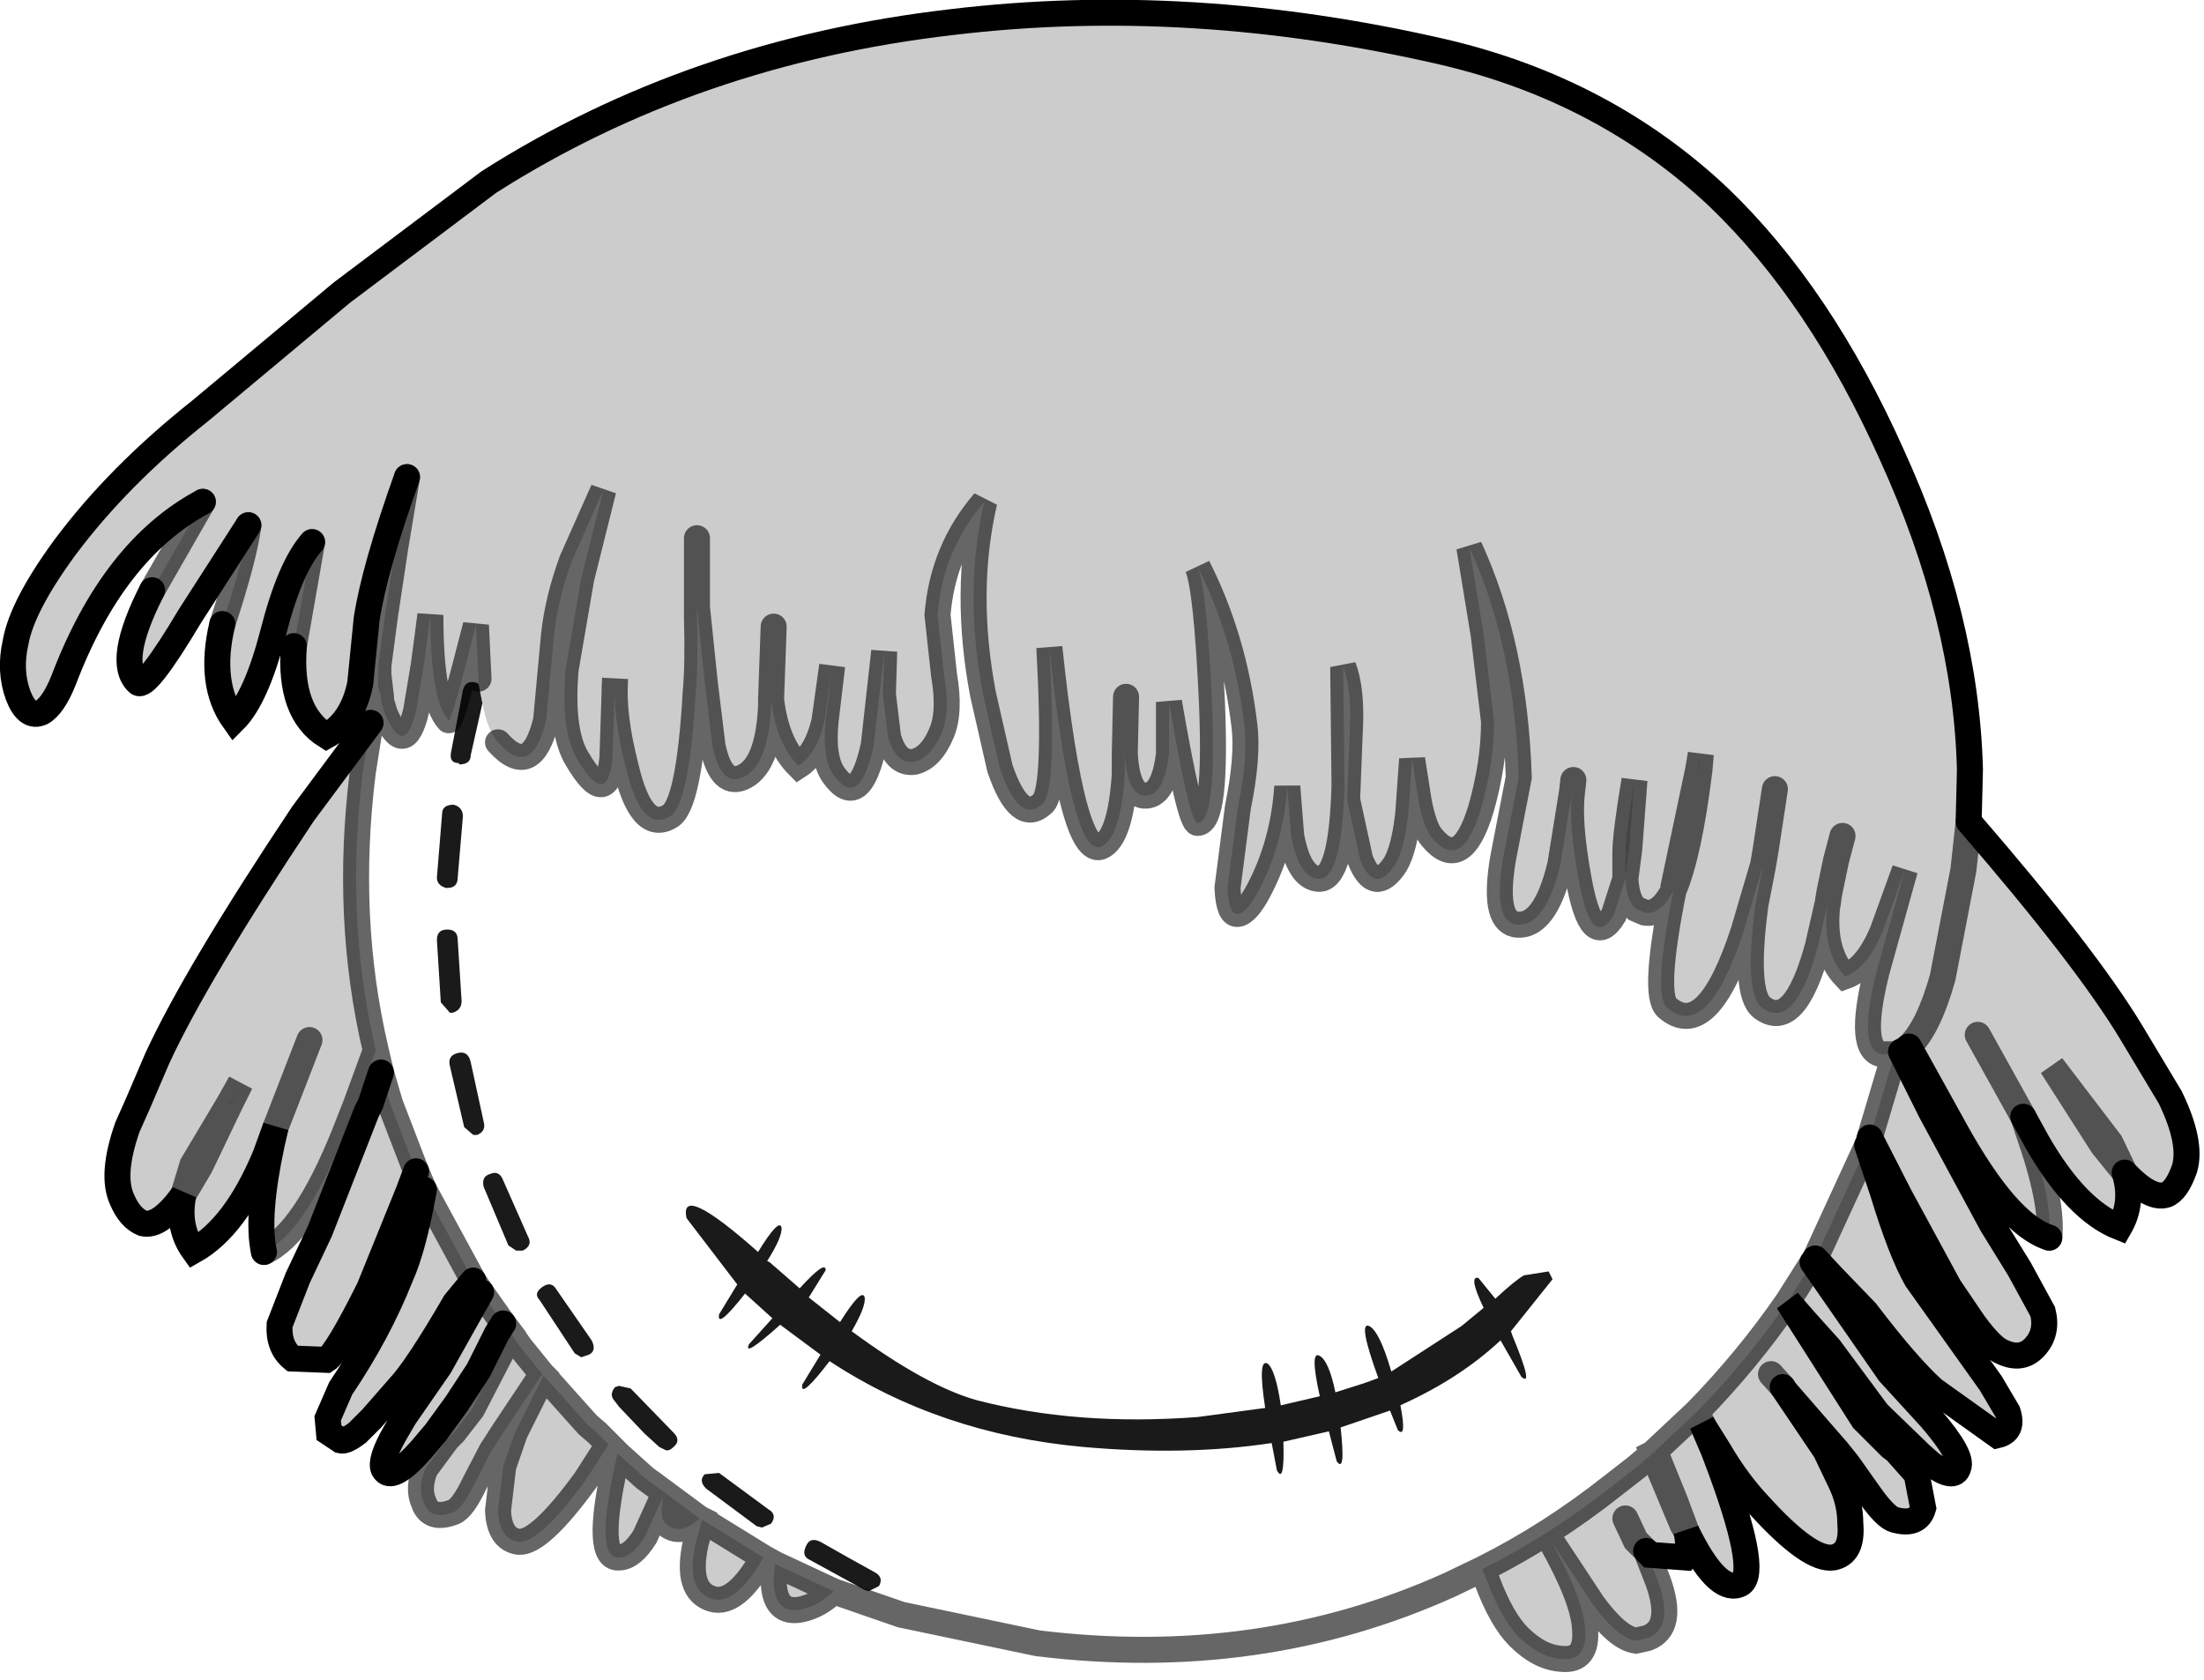 <?xml version="1.0" encoding="UTF-8" standalone="no"?>
<svg xmlns:xlink="http://www.w3.org/1999/xlink" height="64.6px" width="84.75px" xmlns="http://www.w3.org/2000/svg">
  <g transform="matrix(1.0, 0.0, 0.0, 1.0, 42.3, 32.15)">
    <path d="M1.0 -5.35 L0.95 -3.15 1.0 -5.35 M18.15 -1.7 L17.7 1.1 Q17.1 3.6 15.95 3.4 15.1 3.2 15.5 0.85 L16.1 -2.25 Q15.95 -7.3 14.2 -11.1 L14.75 -7.75 15.15 -4.4 Q15.15 -2.8 14.65 -1.05 13.9 1.45 12.75 0.05 12.45 -0.3 12.25 -1.35 L12.0 -2.95 11.85 -0.85 Q11.7 0.5 11.35 1.1 10.55 2.3 10.0 0.9 L9.5 -1.4 9.6 -3.95 Q9.7 -5.6 9.35 -6.5 L9.4 -1.95 Q9.3 1.7 8.4 1.65 7.65 1.6 7.35 0.0 L7.2 -1.9 Q7.05 0.3 6.1 2.1 5.65 2.95 5.3 3.0 4.95 3.05 4.9 2.0 L5.3 -1.1 Q5.7 -3.05 5.55 -4.25 5.15 -7.6 3.75 -10.35 4.1 -9.55 4.3 -5.2 4.5 -0.5 3.75 -0.5 3.45 -0.5 2.65 -5.15 L2.65 -3.15 Q2.45 -1.5 1.7 -1.55 1.05 -1.6 0.95 -3.15 L0.95 -2.35 Q0.8 -0.1 0.15 0.35 -1.05 1.25 -1.95 -7.25 -1.65 -1.75 -2.2 -1.25 -3.1 -0.4 -3.85 -2.6 L-4.5 -5.45 Q-5.25 -9.4 -4.45 -12.85 -6.05 -11.0 -6.25 -8.5 L-6.0 -6.2 Q-5.75 -4.75 -6.1 -3.95 -6.5 -3.0 -7.15 -2.85 -7.85 -2.75 -8.15 -3.8 L-8.35 -5.45 -8.3 -7.1 -8.7 -3.5 Q-9.25 -0.95 -10.25 -2.35 -10.7 -3.0 -10.55 -4.45 L-10.3 -6.55 -10.6 -4.4 Q-10.9 -3.15 -11.6 -2.7 -12.45 -3.55 -12.65 -5.25 L-12.65 -5.0 Q-12.75 -2.8 -13.65 -2.3 -14.55 -1.8 -14.9 -3.45 L-15.2 -5.9 -15.5 -8.8 -15.5 -8.45 Q-15.45 -6.55 -15.55 -5.5 -15.8 -1.15 -16.55 -0.75 -17.65 -0.1 -18.25 -2.7 -18.75 -4.65 -18.65 -6.05 L-18.75 -3.0 Q-18.95 -1.0 -20.1 -2.95 -20.75 -4.0 -20.55 -6.4 L-19.95 -9.9 -19.1 -13.3 -20.3 -10.6 Q-20.85 -9.1 -21.0 -7.7 L-21.3 -4.45 Q-21.85 -2.15 -23.15 -3.6 -23.55 -4.05 -23.75 -5.1 L-23.9 -5.85 -23.9 -6.05 -24.0 -8.1 Q-24.95 -4.35 -25.05 -4.45 -25.75 -5.2 -25.75 -8.5 L-26.0 -6.6 -26.3 -4.8 Q-26.75 -2.95 -27.5 -4.7 L-27.65 -5.2 -27.65 -5.35 -27.75 -6.2 -27.75 -6.35 -27.75 -6.55 -27.5 -8.45 -27.1 -11.1 -26.65 -13.8 Q-27.9 -10.3 -28.2 -8.35 L-28.45 -5.85 Q-28.75 -4.4 -29.75 -3.85 -31.2 -4.75 -31.0 -7.3 L-30.3 -11.3 Q-31.15 -10.35 -31.8 -7.8 -32.45 -5.3 -33.3 -4.45 -34.3 -5.85 -33.75 -8.15 -32.9 -10.75 -32.75 -11.95 L-35.0 -8.45 Q-36.7 -5.6 -37.0 -5.9 -37.85 -6.7 -36.45 -9.45 L-34.5 -12.85 Q-37.95 -11.0 -39.85 -6.0 -40.25 -5.0 -40.7 -4.75 -41.25 -4.5 -41.6 -5.4 -41.95 -6.35 -41.7 -7.45 -41.45 -8.85 -39.8 -11.1 -37.75 -13.85 -34.6 -16.35 L-29.15 -20.9 -23.5 -25.15 Q-15.65 -30.15 -5.7 -31.3 3.45 -32.4 13.2 -30.15 19.4 -28.7 23.8 -24.55 27.7 -20.8 30.45 -14.65 33.3 -8.4 33.45 -2.55 L33.4 -0.55 Q37.9 4.65 39.65 7.55 L41.15 10.05 Q42.0 11.8 41.7 12.8 41.4 13.65 41.0 13.8 40.4 14.0 39.4 12.95 L38.85 11.8 36.6 8.85 38.55 11.9 39.4 12.95 38.55 11.9 36.6 8.85 38.85 11.8 39.4 12.95 Q39.75 14.1 39.2 15.05 37.55 14.4 36.05 11.8 L35.5 10.8 35.7 11.4 Q36.65 14.1 36.5 15.45 34.9 14.95 32.9 11.35 L31.1 8.1 Q31.85 7.4 32.4 5.45 L33.2 1.3 33.4 -0.55 33.2 1.3 32.4 5.45 Q31.85 7.4 31.1 8.1 L30.8 8.3 31.95 10.6 34.3 14.95 35.35 16.65 36.25 18.3 Q36.45 19.1 35.95 19.65 35.45 20.2 34.7 19.85 34.3 19.7 33.6 18.75 L32.65 17.35 30.75 13.85 29.6 11.6 30.55 8.4 30.8 8.3 30.55 8.4 30.1 8.4 Q29.1 8.3 29.85 5.25 L30.95 1.3 30.1 3.65 Q29.5 5.1 28.65 5.4 27.8 4.5 27.95 2.8 L28.0 2.5 28.0 2.45 28.05 2.15 28.3 0.95 28.55 0.0 28.3 0.95 28.05 2.15 28.0 2.45 28.0 2.5 27.6 4.25 Q26.7 7.55 25.45 6.6 24.75 6.05 25.2 2.65 L25.5 1.1 25.6 0.5 25.95 -1.8 25.6 0.5 25.5 1.1 24.75 3.65 Q23.35 7.95 21.8 6.6 21.25 6.1 22.05 2.1 21.55 3.05 20.95 2.95 L20.6 2.8 Q20.25 2.5 20.2 1.65 L20.35 0.5 20.55 -2.15 Q20.2 -0.05 20.2 0.65 L20.2 1.65 19.75 3.05 Q18.9 4.45 18.4 1.65 18.0 -0.55 18.15 -1.7 L18.2 -2.15 18.15 -1.7 M23.0 -2.55 L23.05 -2.55 23.1 -3.15 23.0 -2.55 22.05 1.95 22.05 2.1 Q22.65 0.7 23.05 -2.55 22.65 0.7 22.05 2.1 L22.05 1.95 23.0 -2.55 M-15.5 -11.45 L-15.5 -8.8 -15.5 -11.45 M33.75 7.65 L35.5 10.8 33.75 7.65 M29.5 11.9 L30.1 13.7 Q30.8 16.0 31.4 17.05 L34.25 21.05 34.9 22.15 Q35.15 22.9 34.5 23.05 L32.05 21.3 Q31.05 20.4 29.45 18.3 L28.15 16.95 27.5 16.25 29.5 11.9 M27.4 16.4 L30.35 20.65 31.95 22.4 Q33.2 23.85 33.0 24.3 32.85 24.8 31.95 24.15 L31.5 23.75 31.4 23.65 29.9 22.2 28.05 19.7 27.15 18.7 26.45 17.9 29.35 22.45 30.4 23.5 30.6 23.65 31.4 24.55 31.65 25.85 Q31.45 26.55 30.55 26.3 30.2 26.2 29.6 25.35 L28.75 24.15 28.35 23.65 26.35 21.35 27.9 23.65 28.45 24.8 Q28.85 25.6 28.85 26.45 28.95 27.6 28.2 27.75 27.3 27.9 25.35 25.75 24.5 24.85 23.8 23.65 L23.3 22.85 23.15 22.6 23.6 23.65 23.9 24.45 Q25.4 28.55 24.55 28.8 23.7 29.1 22.55 26.75 22.7 27.5 22.5 27.75 L21.15 27.65 21.0 27.5 21.45 28.65 Q22.1 30.45 21.05 30.85 L20.6 30.95 Q19.9 30.85 18.95 29.55 L17.3 27.05 Q18.6 29.35 18.65 30.5 18.75 31.75 17.75 31.65 16.9 31.6 16.1 30.8 15.45 30.15 14.9 28.7 L14.7 28.2 Q17.3 26.9 19.7 25.0 L20.6 24.3 21.25 23.75 22.4 26.5 22.55 26.75 22.1 25.55 21.35 23.7 22.1 25.55 22.55 26.75 22.4 26.5 21.25 23.75 21.35 23.7 21.35 23.65 22.95 22.15 Q24.9 20.15 26.45 17.9 L27.4 16.4 M-10.25 29.05 Q-10.8 29.6 -11.5 29.75 -12.5 29.95 -12.55 28.7 L-12.5 28.0 -10.25 29.05 M-12.95 27.75 Q-14.0 29.6 -14.9 29.35 -15.95 29.05 -15.55 27.2 L-15.3 26.3 -12.95 27.75 M-15.4 26.25 Q-16.15 26.95 -16.7 26.45 -16.95 26.25 -16.8 25.4 L-17.5 26.95 Q-18.0 27.75 -18.5 27.75 L-18.6 27.75 Q-19.45 27.6 -18.55 23.75 L-18.5 23.8 -17.5 24.7 -16.75 25.25 -15.4 26.25 M-18.9 23.4 L-19.7 24.65 -19.8 24.8 Q-21.55 27.2 -22.35 27.15 -23.1 27.05 -23.15 25.95 L-22.95 24.25 -22.5 22.95 -21.4 20.75 -19.7 22.65 -19.35 22.95 -18.9 23.4 M-21.45 20.7 L-22.95 22.95 -23.4 23.65 -24.05 24.9 Q-24.5 25.85 -24.85 26.0 -25.75 26.35 -26.0 25.65 -26.25 25.1 -25.95 24.35 L-25.1 23.2 -24.85 22.95 -24.15 22.05 -22.65 19.15 -22.3 19.65 -21.45 20.7 M-22.95 18.75 L-23.2 19.15 -23.9 20.55 -24.75 21.85 -25.55 22.95 -26.1 23.6 Q-27.25 24.9 -27.55 24.35 -27.7 24.0 -27.1 22.95 L-26.75 22.35 -25.4 20.4 -23.8 17.55 -22.95 18.75 M-24.1 17.1 L-24.8 17.95 Q-26.25 20.45 -26.95 21.2 L-28.0 22.4 -28.55 22.95 Q-29.0 23.3 -29.2 23.25 L-29.65 22.95 -29.7 22.4 -29.2 21.25 Q-27.75 19.1 -26.9 16.95 -26.4 15.85 -26.0 13.6 L-24.1 17.1 M-26.3 12.9 L-26.6 13.7 -28.1 17.4 Q-29.35 19.9 -29.75 20.15 L-31.05 20.1 Q-31.6 19.65 -31.55 18.8 L-30.85 17.0 -30.0 15.2 -28.2 10.6 -28.05 10.3 -27.65 9.1 -27.3 10.3 -26.3 12.9 M-27.85 8.25 L-28.6 10.3 -29.05 11.45 Q-30.6 15.3 -32.15 16.0 -32.45 14.65 -31.85 11.85 L-31.7 11.2 -32.1 12.3 Q-33.25 15.05 -34.85 15.95 -35.5 15.05 -35.25 13.8 -36.15 15.05 -36.8 14.9 -37.3 14.7 -37.6 14.0 -38.05 13.05 -37.4 11.2 L-37.0 10.3 -36.25 8.55 Q-34.75 5.3 -30.65 -0.85 L-28.05 -4.35 -28.35 -2.45 Q-29.05 3.15 -27.85 8.25 M23.15 22.6 L22.95 22.15 23.15 22.6 M26.35 21.35 L26.25 21.2 26.35 21.35 M25.8 20.7 L26.25 21.2 25.8 20.7 M21.0 27.5 L20.6 27.1 20.2 26.25 20.6 27.1 21.0 27.5 M-12.55 -8.05 L-12.65 -5.25 -12.55 -8.05 M-30.4 7.85 L-31.35 10.3 -31.7 11.2 -31.35 10.3 -30.4 7.85 M-33.5 10.3 L-33.45 10.3 -33.05 9.5 -33.5 10.3 -34.9 12.65 -35.25 13.8 -34.6 12.7 -33.45 10.3 -34.6 12.7 -35.25 13.8 -34.9 12.65 -33.5 10.3 M-16.8 25.4 L-16.75 25.25 -16.8 25.4" fill="#000000" fill-opacity="0.2" fill-rule="evenodd" stroke="none"/>
    <path d="M-12.65 -5.25 Q-12.45 -3.55 -11.6 -2.7 -10.9 -3.15 -10.6 -4.4 L-10.3 -6.55 -10.55 -4.45 Q-10.7 -3.0 -10.25 -2.35 -9.25 -0.95 -8.7 -3.5 L-8.3 -7.1 -8.35 -5.45 -8.15 -3.8 Q-7.85 -2.75 -7.15 -2.85 -6.5 -3.0 -6.1 -3.95 -5.75 -4.75 -6.0 -6.2 L-6.25 -8.5 Q-6.05 -11.0 -4.45 -12.85 -5.25 -9.4 -4.5 -5.45 L-3.85 -2.6 Q-3.1 -0.4 -2.2 -1.25 -1.65 -1.75 -1.95 -7.25 -1.05 1.25 0.15 0.35 0.8 -0.1 0.95 -2.35 L0.95 -3.15 Q1.05 -1.6 1.7 -1.55 2.45 -1.5 2.65 -3.15 L2.65 -5.15 Q3.45 -0.5 3.75 -0.5 4.5 -0.5 4.3 -5.2 4.1 -9.55 3.75 -10.35 5.15 -7.6 5.55 -4.25 5.7 -3.05 5.3 -1.1 L4.9 2.0 Q4.95 3.05 5.3 3.0 5.65 2.95 6.1 2.1 7.05 0.3 7.2 -1.9 L7.35 0.0 Q7.65 1.6 8.4 1.65 9.3 1.7 9.4 -1.95 L9.35 -6.5 Q9.7 -5.6 9.6 -3.95 L9.5 -1.4 10.0 0.9 Q10.55 2.3 11.35 1.1 11.7 0.5 11.85 -0.85 L12.0 -2.95 12.25 -1.35 Q12.45 -0.3 12.75 0.05 13.9 1.45 14.65 -1.05 15.15 -2.8 15.15 -4.4 L14.75 -7.75 14.2 -11.1 Q15.95 -7.3 16.1 -2.25 L15.5 0.85 Q15.1 3.2 15.95 3.4 17.1 3.6 17.7 1.1 L18.15 -1.7 Q18.0 -0.55 18.4 1.65 18.9 4.45 19.75 3.05 L20.2 1.65 Q20.25 2.5 20.6 2.8 L20.95 2.95 Q21.55 3.05 22.05 2.1 21.25 6.1 21.8 6.6 23.35 7.95 24.75 3.65 L25.5 1.1 25.2 2.65 Q24.75 6.05 25.45 6.6 26.7 7.55 27.6 4.25 L28.0 2.5 27.95 2.8 Q27.8 4.5 28.65 5.4 29.5 5.1 30.1 3.65 L30.95 1.3 29.85 5.25 Q29.1 8.3 30.1 8.4 L30.55 8.4 29.6 11.6 29.5 11.9 27.5 16.25 27.4 16.4 26.45 17.9 Q24.9 20.15 22.95 22.15 L21.35 23.65 21.35 23.7 21.25 23.75 20.6 24.3 19.7 25.0 Q17.3 26.9 14.7 28.2 L13.45 28.8 Q6.15 32.1 -2.4 31.05 L-7.65 29.95 -10.25 29.05 -12.5 28.0 -12.95 27.75 -15.3 26.3 -15.4 26.25 -16.75 25.25 -17.5 24.7 -18.5 23.8 -18.55 23.75 -18.9 23.4 -19.35 22.95 -19.7 22.65 -21.4 20.75 -21.45 20.7 -22.3 19.65 -22.65 19.15 -22.95 18.75 -23.8 17.55 -24.1 17.1 -26.0 13.6 -26.3 12.9 -27.3 10.3 -27.65 9.1 -27.85 8.25 Q-29.05 3.15 -28.35 -2.45 L-28.05 -4.35 -27.75 -5.8 -27.65 -5.35 -27.65 -5.2 -27.5 -4.7 Q-26.75 -2.95 -26.3 -4.8 L-26.0 -6.6 -25.75 -8.5 Q-25.75 -5.2 -25.05 -4.45 -24.95 -4.35 -24.0 -8.1 L-23.9 -6.05 -23.9 -5.85 -24.0 -5.9 Q-24.4 -6.0 -24.5 -5.6 L-24.95 -3.25 Q-25.05 -2.8 -24.65 -2.8 L-24.65 -2.75 Q-24.2 -2.75 -24.2 -3.1 L-23.75 -5.1 Q-23.55 -4.05 -23.15 -3.6 -21.85 -2.15 -21.3 -4.45 L-21.0 -7.7 Q-20.85 -9.1 -20.3 -10.6 L-19.1 -13.3 -19.95 -9.9 -20.55 -6.4 Q-20.75 -4.0 -20.1 -2.95 -18.95 -1.0 -18.75 -3.0 L-18.65 -6.05 Q-18.75 -4.65 -18.25 -2.7 -17.65 -0.1 -16.55 -0.75 -15.8 -1.15 -15.55 -5.5 -15.45 -6.55 -15.5 -8.45 L-15.5 -8.8 -15.2 -5.9 -14.9 -3.45 Q-14.55 -1.8 -13.65 -2.3 -12.75 -2.8 -12.65 -5.0 L-12.65 -5.25 M9.05 21.4 Q8.8 20.2 8.45 20.0 8.05 19.75 8.45 21.55 L6.95 21.9 Q6.75 20.55 6.45 20.3 6.05 20.05 6.35 22.0 L3.75 22.35 Q-0.9 22.7 -4.75 21.7 -6.7 21.15 -9.55 19.05 -9.0 18.1 -9.05 17.75 -9.15 17.35 -10.0 18.7 L-11.2 17.75 -10.55 16.7 Q-10.55 16.3 -11.55 17.4 L-12.7 16.4 -12.8 16.35 Q-12.2 15.4 -12.25 15.05 -12.35 14.7 -13.15 16.0 -16.2 13.3 -15.9 14.7 L-13.95 17.25 -14.65 18.4 Q-14.75 19.0 -13.65 17.6 L-12.6 18.55 -13.5 19.55 Q-13.75 20.1 -12.3 18.8 L-10.75 19.95 -11.45 21.1 Q-11.55 21.7 -10.4 20.2 -6.15 23.0 -0.65 23.5 3.3 23.85 6.6 23.35 L6.8 24.4 Q7.1 24.95 7.05 23.3 L8.8 22.9 9.1 24.05 Q9.45 24.55 9.25 22.75 L11.15 22.1 11.45 22.85 Q11.8 23.2 11.55 21.9 L11.65 21.85 Q13.85 20.85 15.4 19.4 L16.2 20.8 Q16.7 21.25 15.85 19.2 L15.8 19.05 17.4 17.05 17.25 16.75 16.3 16.9 Q15.95 17.1 15.2 17.8 L14.55 17.0 Q14.15 16.9 14.75 18.15 L13.9 18.85 11.2 20.6 Q10.75 19.05 10.35 18.85 9.9 18.65 10.7 20.85 L10.15 21.05 9.05 21.4 M-24.5 -0.75 Q-24.5 -1.1 -24.85 -1.2 -25.3 -1.2 -25.3 -0.85 L-25.5 1.6 Q-25.5 1.9 -25.15 2.0 L-25.1 2.0 Q-24.7 2.0 -24.7 1.6 L-24.5 -0.75 M-18.5 21.15 L-18.65 21.2 Q-18.9 21.5 -18.65 21.75 L-18.5 21.95 -17.55 22.95 -17.5 23.0 -16.95 23.5 -16.75 23.6 Q-16.6 23.7 -16.4 23.5 -16.1 23.25 -16.4 22.95 L-18.05 21.25 -18.5 21.15 M-19.65 19.95 Q-19.35 19.8 -19.55 19.4 L-20.9 17.45 Q-21.1 17.1 -21.45 17.35 -21.8 17.6 -21.55 17.85 L-20.2 19.9 -19.95 20.05 -19.65 19.95 M-24.7 4.0 Q-24.7 3.6 -25.1 3.6 -25.5 3.6 -25.5 4.0 L-25.35 6.4 -25.0 6.8 -24.9 6.8 Q-24.55 6.7 -24.55 6.35 L-24.7 4.0 M-14.65 24.5 L-15.2 24.55 Q-15.45 24.8 -15.15 25.1 L-13.2 26.55 -13.0 26.6 -12.65 26.45 Q-12.4 26.1 -12.75 25.9 L-14.65 24.5 M-24.2 8.7 Q-24.3 8.25 -24.7 8.35 -25.1 8.45 -25.0 8.85 L-24.45 11.2 -24.1 11.5 -23.95 11.5 Q-23.6 11.35 -23.7 11.0 L-24.2 8.7 M-22.95 13.25 Q-23.1 12.85 -23.45 13.0 -23.8 13.1 -23.7 13.5 L-22.75 15.75 -22.45 15.95 -22.2 15.95 Q-21.8 15.75 -22.0 15.4 L-22.95 13.25 M-8.5 28.85 Q-8.3 28.5 -8.7 28.3 -9.7 27.75 -10.75 27.15 -11.15 26.95 -11.3 27.3 -11.5 27.7 -11.15 27.85 L-9.05 29.0 -8.9 29.05 -8.5 28.85" fill="#ffffff" fill-opacity="0.0" fill-rule="evenodd" stroke="none"/>
    <path d="M23.05 -2.55 L23.0 -2.55 23.1 -3.15 23.05 -2.55 M-27.75 -6.2 L-27.65 -5.35 -27.75 -5.8 -27.75 -6.2 M20.2 1.65 L20.2 0.65 Q20.2 -0.05 20.55 -2.15 L20.35 0.5 20.2 1.65 M-33.45 10.3 L-33.5 10.3 -33.05 9.5 -33.45 10.3" fill="#a7a9ac" fill-rule="evenodd" stroke="none"/>
    <path d="M-23.9 -5.85 L-23.75 -5.1 -24.2 -3.1 Q-24.2 -2.75 -24.65 -2.75 L-24.65 -2.8 Q-25.05 -2.8 -24.95 -3.25 L-24.5 -5.6 Q-24.4 -6.0 -24.0 -5.9 L-23.9 -5.85 M9.05 21.4 L10.15 21.05 10.7 20.85 Q9.9 18.65 10.35 18.85 10.75 19.05 11.2 20.6 L13.9 18.85 14.75 18.15 Q14.15 16.9 14.55 17.0 L15.2 17.8 Q15.95 17.1 16.3 16.9 L17.25 16.75 17.4 17.05 15.8 19.05 15.85 19.2 Q16.7 21.25 16.2 20.8 L15.4 19.4 Q13.85 20.85 11.65 21.85 L11.55 21.9 Q11.8 23.2 11.45 22.85 L11.15 22.1 9.25 22.75 Q9.45 24.55 9.1 24.05 L8.8 22.9 7.05 23.3 Q7.1 24.95 6.8 24.4 L6.6 23.35 Q3.3 23.85 -0.65 23.5 -6.15 23.0 -10.4 20.2 -11.55 21.7 -11.45 21.1 L-10.75 19.95 -12.3 18.8 Q-13.75 20.1 -13.5 19.55 L-12.6 18.55 -13.65 17.6 Q-14.75 19.0 -14.65 18.4 L-13.95 17.25 -15.9 14.7 Q-16.2 13.3 -13.15 16.0 -12.35 14.7 -12.25 15.05 -12.2 15.4 -12.8 16.35 L-12.7 16.4 -11.55 17.4 Q-10.55 16.3 -10.55 16.7 L-11.2 17.75 -10.0 18.7 Q-9.15 17.35 -9.05 17.75 -9.0 18.1 -9.55 19.05 -6.7 21.15 -4.75 21.7 -0.9 22.7 3.75 22.35 L6.35 22.0 Q6.05 20.05 6.45 20.3 6.75 20.55 6.95 21.9 L8.45 21.55 Q8.05 19.75 8.45 20.0 8.8 20.2 9.05 21.4 M-24.5 -0.75 L-24.7 1.6 Q-24.7 2.0 -25.1 2.0 L-25.15 2.0 Q-25.5 1.9 -25.5 1.6 L-25.3 -0.85 Q-25.3 -1.2 -24.85 -1.2 -24.5 -1.1 -24.5 -0.75 M-19.65 19.95 L-19.95 20.05 -20.2 19.9 -21.55 17.85 Q-21.8 17.6 -21.45 17.35 -21.1 17.1 -20.9 17.45 L-19.55 19.4 Q-19.35 19.8 -19.65 19.95 M-18.5 21.15 L-18.05 21.25 -16.4 22.95 Q-16.1 23.25 -16.4 23.5 -16.6 23.7 -16.75 23.6 L-16.95 23.5 -17.5 23.0 -17.55 22.95 -18.5 21.95 -18.65 21.75 Q-18.9 21.5 -18.65 21.2 L-18.5 21.15 M-14.65 24.5 L-12.75 25.9 Q-12.4 26.1 -12.65 26.45 L-13.0 26.6 -13.2 26.55 -15.15 25.1 Q-15.45 24.8 -15.2 24.55 L-14.65 24.5 M-24.7 4.0 L-24.55 6.35 Q-24.55 6.7 -24.9 6.8 L-25.0 6.8 -25.35 6.4 -25.5 4.0 Q-25.5 3.6 -25.1 3.6 -24.7 3.6 -24.7 4.0 M-24.2 8.7 L-23.7 11.0 Q-23.6 11.35 -23.95 11.5 L-24.1 11.5 -24.45 11.2 -25.0 8.85 Q-25.1 8.45 -24.7 8.35 -24.3 8.25 -24.2 8.7 M-22.95 13.25 L-22.0 15.4 Q-21.8 15.75 -22.2 15.95 L-22.45 15.95 -22.75 15.75 -23.7 13.5 Q-23.8 13.1 -23.45 13.0 -23.1 12.85 -22.95 13.25 M-8.5 28.85 L-8.9 29.05 -9.05 29.0 -11.15 27.85 Q-11.5 27.7 -11.3 27.3 -11.15 26.95 -10.75 27.15 -9.7 27.75 -8.7 28.3 -8.3 28.5 -8.5 28.85" fill="#000000" fill-opacity="0.898" fill-rule="evenodd" stroke="none"/>
    <path d="M0.95 -3.15 L1.0 -5.35 M-12.65 -5.25 Q-12.45 -3.55 -11.6 -2.7 -10.9 -3.15 -10.6 -4.4 L-10.3 -6.55 -10.55 -4.45 Q-10.7 -3.0 -10.25 -2.35 -9.25 -0.95 -8.7 -3.5 L-8.3 -7.1 -8.35 -5.45 -8.15 -3.8 Q-7.85 -2.75 -7.15 -2.85 -6.5 -3.0 -6.1 -3.95 -5.75 -4.75 -6.0 -6.2 L-6.25 -8.5 Q-6.05 -11.0 -4.45 -12.85 -5.25 -9.4 -4.5 -5.45 L-3.85 -2.6 Q-3.1 -0.4 -2.2 -1.25 -1.65 -1.75 -1.95 -7.25 -1.05 1.25 0.15 0.35 0.8 -0.1 0.95 -2.35 L0.95 -3.15 Q1.05 -1.6 1.7 -1.55 2.45 -1.5 2.65 -3.15 L2.65 -5.15 Q3.45 -0.5 3.75 -0.5 4.5 -0.5 4.3 -5.2 4.1 -9.55 3.75 -10.35 5.15 -7.6 5.55 -4.25 5.7 -3.05 5.3 -1.1 L4.9 2.0 Q4.95 3.05 5.3 3.0 5.65 2.95 6.1 2.1 7.05 0.3 7.2 -1.9 L7.35 0.0 Q7.65 1.6 8.4 1.65 9.3 1.7 9.4 -1.95 L9.35 -6.5 Q9.7 -5.6 9.6 -3.95 L9.5 -1.4 10.0 0.9 Q10.55 2.3 11.35 1.1 11.7 0.5 11.85 -0.85 L12.0 -2.95 12.25 -1.35 Q12.45 -0.3 12.75 0.05 13.9 1.45 14.65 -1.05 15.15 -2.8 15.15 -4.4 L14.75 -7.75 14.2 -11.1 Q15.95 -7.3 16.1 -2.25 L15.5 0.85 Q15.1 3.2 15.95 3.4 17.1 3.6 17.7 1.1 L18.15 -1.7 18.2 -2.15 M23.05 -2.55 L23.1 -3.15 23.0 -2.55 22.05 1.95 22.05 2.1 Q22.65 0.7 23.05 -2.55 M-34.5 -12.85 L-36.45 -9.45 M-32.75 -11.95 Q-32.9 -10.75 -33.75 -8.15 M-30.3 -11.3 L-31.0 -7.3 M-26.65 -13.8 L-27.1 -11.1 -27.5 -8.45 -27.75 -6.55 -27.75 -6.35 -27.75 -6.2 -27.65 -5.35 -27.65 -5.2 -27.5 -4.7 Q-26.75 -2.95 -26.3 -4.8 L-26.0 -6.6 -25.75 -8.5 Q-25.75 -5.2 -25.05 -4.45 -24.95 -4.35 -24.0 -8.1 L-23.9 -6.05 M-23.15 -3.6 Q-21.85 -2.15 -21.3 -4.45 L-21.0 -7.7 Q-20.85 -9.1 -20.3 -10.6 L-19.1 -13.3 -19.95 -9.9 -20.55 -6.4 Q-20.75 -4.0 -20.1 -2.95 -18.95 -1.0 -18.75 -3.0 L-18.65 -6.05 Q-18.75 -4.65 -18.25 -2.7 -17.65 -0.1 -16.55 -0.75 -15.8 -1.15 -15.55 -5.5 -15.45 -6.55 -15.5 -8.45 L-15.5 -8.8 -15.5 -11.45 M33.4 -0.55 L33.2 1.3 32.4 5.45 Q31.85 7.4 31.1 8.1 L30.8 8.3 30.55 8.4 29.6 11.6 29.5 11.9 27.5 16.25 27.4 16.4 26.45 17.9 Q24.9 20.15 22.95 22.15 L23.15 22.6 M36.5 15.45 Q36.65 14.1 35.7 11.4 L35.5 10.8 33.75 7.65 M21.0 27.5 L21.45 28.65 Q22.1 30.45 21.05 30.85 L20.6 30.95 Q19.9 30.85 18.95 29.55 L17.3 27.05 Q18.6 29.35 18.65 30.5 18.75 31.75 17.75 31.65 16.9 31.6 16.1 30.8 15.45 30.15 14.9 28.7 L14.7 28.2 13.45 28.8 Q6.15 32.1 -2.4 31.05 L-7.65 29.95 -10.25 29.05 Q-10.8 29.6 -11.5 29.75 -12.5 29.95 -12.55 28.7 L-12.5 28.0 -12.95 27.75 Q-14.0 29.6 -14.9 29.35 -15.95 29.05 -15.55 27.2 L-15.3 26.3 -15.4 26.25 Q-16.15 26.95 -16.7 26.45 -16.95 26.25 -16.8 25.4 L-17.5 26.95 Q-18.0 27.75 -18.5 27.75 L-18.6 27.75 Q-19.45 27.6 -18.55 23.75 L-18.9 23.4 -19.7 24.65 -19.8 24.8 Q-21.55 27.2 -22.35 27.15 -23.1 27.05 -23.15 25.95 L-22.95 24.25 -22.5 22.95 -21.4 20.75 -21.45 20.7 -22.95 22.95 -23.4 23.65 -24.05 24.9 Q-24.5 25.85 -24.85 26.0 -25.75 26.35 -26.0 25.65 -26.25 25.1 -25.95 24.35 L-25.1 23.2 -24.85 22.95 -24.15 22.05 -22.65 19.15 -22.95 18.75 -23.8 17.55 -24.1 17.1 -26.0 13.6 -26.3 12.9 -27.3 10.3 -27.65 9.1 -27.85 8.25 -28.6 10.3 -29.05 11.45 Q-30.6 15.3 -32.15 16.0 M-28.05 -4.35 L-27.75 -5.8 M39.4 12.95 L38.55 11.9 36.6 8.85 38.85 11.8 39.4 12.95 M28.55 0.0 L28.3 0.95 28.05 2.15 28.0 2.45 28.0 2.5 27.95 2.8 Q27.8 4.5 28.65 5.4 29.5 5.1 30.1 3.65 L30.95 1.3 29.85 5.25 Q29.1 8.3 30.1 8.4 L30.55 8.4 M25.5 1.1 L25.6 0.5 25.95 -1.8 M25.5 1.1 L25.2 2.65 Q24.75 6.05 25.45 6.6 26.7 7.55 27.6 4.25 L28.0 2.5 M20.2 1.65 Q20.25 2.5 20.6 2.8 L20.95 2.95 Q21.55 3.05 22.05 2.1 21.25 6.1 21.8 6.6 23.35 7.95 24.75 3.65 L25.5 1.1 M21.25 23.75 L20.6 24.3 19.7 25.0 Q17.3 26.9 14.7 28.2 M22.95 22.15 L21.35 23.65 21.35 23.7 22.1 25.55 22.55 26.75 22.4 26.5 21.25 23.75 21.35 23.7 M26.25 21.2 L25.8 20.7 M20.2 1.65 L20.2 0.65 Q20.2 -0.05 20.55 -2.15 L20.35 0.5 20.2 1.65 19.75 3.05 Q18.9 4.45 18.4 1.65 18.0 -0.55 18.15 -1.7 M20.2 26.25 L20.6 27.1 21.0 27.5 M-27.85 8.25 Q-29.05 3.15 -28.35 -2.45 L-28.05 -4.35 M-15.5 -8.8 L-15.2 -5.9 -14.9 -3.45 Q-14.55 -1.8 -13.65 -2.3 -12.75 -2.8 -12.65 -5.0 L-12.65 -5.25 -12.55 -8.05 M-16.75 25.25 L-17.5 24.7 -18.5 23.8 -18.55 23.75 M-18.9 23.4 L-19.35 22.95 -19.7 22.65 -21.4 20.75 M-31.7 11.2 L-31.35 10.3 -30.4 7.85 M-33.45 10.3 L-33.05 9.5 -33.5 10.3 -34.9 12.65 -35.25 13.8 -34.6 12.7 -33.45 10.3 M-21.45 20.7 L-22.3 19.65 -22.65 19.15 M-10.25 29.05 L-12.5 28.0 M-15.4 26.25 L-16.75 25.25 -16.8 25.4 M-12.95 27.75 L-15.3 26.3" fill="none" stroke="#000000" stroke-linecap="round" stroke-linejoin="miter-clip" stroke-miterlimit="4.0" stroke-opacity="0.6" stroke-width="1.0"/>
    <path d="M33.4 -0.55 L33.45 -2.55 Q33.3 -8.4 30.45 -14.65 27.7 -20.8 23.8 -24.55 19.4 -28.7 13.2 -30.15 3.45 -32.4 -5.7 -31.3 -15.65 -30.15 -23.5 -25.15 L-29.15 -20.9 -34.6 -16.35 Q-37.75 -13.85 -39.8 -11.1 -41.45 -8.85 -41.7 -7.45 -41.95 -6.35 -41.6 -5.4 -41.25 -4.5 -40.7 -4.75 -40.25 -5.0 -39.85 -6.0 -37.95 -11.0 -34.5 -12.85 M-36.45 -9.45 Q-37.85 -6.7 -37.0 -5.9 -36.7 -5.6 -35.0 -8.45 L-32.75 -11.95 M-33.75 -8.15 Q-34.3 -5.85 -33.3 -4.45 -32.45 -5.3 -31.8 -7.8 -31.15 -10.35 -30.3 -11.3 M-31.0 -7.3 Q-31.2 -4.75 -29.75 -3.85 -28.75 -4.4 -28.45 -5.85 L-28.2 -8.35 Q-27.9 -10.3 -26.65 -13.8 M39.4 12.95 Q40.4 14.0 41.0 13.8 41.4 13.65 41.7 12.8 42.0 11.8 41.15 10.05 L39.65 7.55 Q37.9 4.65 33.4 -0.55 M31.1 8.1 L32.9 11.35 Q34.9 14.95 36.5 15.45 M30.8 8.3 L31.95 10.6 34.3 14.95 35.35 16.65 36.25 18.3 Q36.45 19.1 35.95 19.65 35.45 20.2 34.7 19.85 34.3 19.7 33.6 18.75 L32.65 17.35 30.75 13.85 29.6 11.6 M29.5 11.9 L30.1 13.7 Q30.8 16.0 31.4 17.05 L34.25 21.05 34.9 22.15 Q35.15 22.9 34.5 23.05 L32.05 21.3 Q31.05 20.4 29.45 18.3 L28.15 16.95 27.5 16.25 M27.4 16.4 L30.35 20.65 31.95 22.4 Q33.2 23.85 33.0 24.3 32.85 24.8 31.95 24.15 L31.5 23.75 31.4 23.65 29.9 22.2 28.05 19.7 27.15 18.7 26.45 17.9 29.35 22.45 30.4 23.5 30.6 23.65 31.4 24.55 31.65 25.85 Q31.45 26.55 30.55 26.3 30.2 26.2 29.6 25.35 L28.75 24.15 28.35 23.65 26.35 21.35 27.9 23.65 28.45 24.8 Q28.85 25.6 28.85 26.45 28.95 27.6 28.2 27.75 27.3 27.9 25.35 25.75 24.5 24.85 23.8 23.65 L23.3 22.85 23.15 22.6 23.6 23.65 23.9 24.45 Q25.4 28.55 24.55 28.8 23.7 29.1 22.55 26.75 22.7 27.5 22.5 27.75 L21.15 27.65 21.0 27.5 M-22.95 18.75 L-23.2 19.15 -23.9 20.55 -24.75 21.85 -25.55 22.95 -26.1 23.6 Q-27.25 24.9 -27.55 24.35 -27.7 24.0 -27.1 22.95 L-26.75 22.35 -25.4 20.4 -23.8 17.55 M-24.1 17.1 L-24.8 17.95 Q-26.25 20.45 -26.95 21.2 L-28.0 22.4 -28.55 22.95 Q-29.0 23.3 -29.2 23.25 L-29.65 22.95 -29.7 22.4 -29.2 21.25 Q-27.75 19.1 -26.9 16.95 -26.4 15.85 -26.0 13.6 M-26.3 12.9 L-26.6 13.7 -28.1 17.4 Q-29.35 19.9 -29.75 20.15 L-31.05 20.1 Q-31.6 19.65 -31.55 18.8 L-30.85 17.0 -30.0 15.2 -28.2 10.6 -28.05 10.3 -27.65 9.1 M-32.15 16.0 Q-32.45 14.65 -31.85 11.85 L-31.7 11.2 -32.1 12.3 Q-33.25 15.05 -34.85 15.95 -35.5 15.05 -35.25 13.8 -36.15 15.05 -36.8 14.9 -37.3 14.7 -37.6 14.0 -38.05 13.05 -37.4 11.2 L-37.0 10.3 -36.25 8.55 Q-34.75 5.3 -30.65 -0.85 L-28.05 -4.35 M39.4 12.95 Q39.75 14.1 39.2 15.05 37.55 14.4 36.05 11.8 L35.5 10.8 M26.25 21.2 L26.35 21.35" fill="none" stroke="#000000" stroke-linecap="round" stroke-linejoin="miter-clip" stroke-miterlimit="4.0" stroke-width="1.0"/>
  </g>
</svg>
